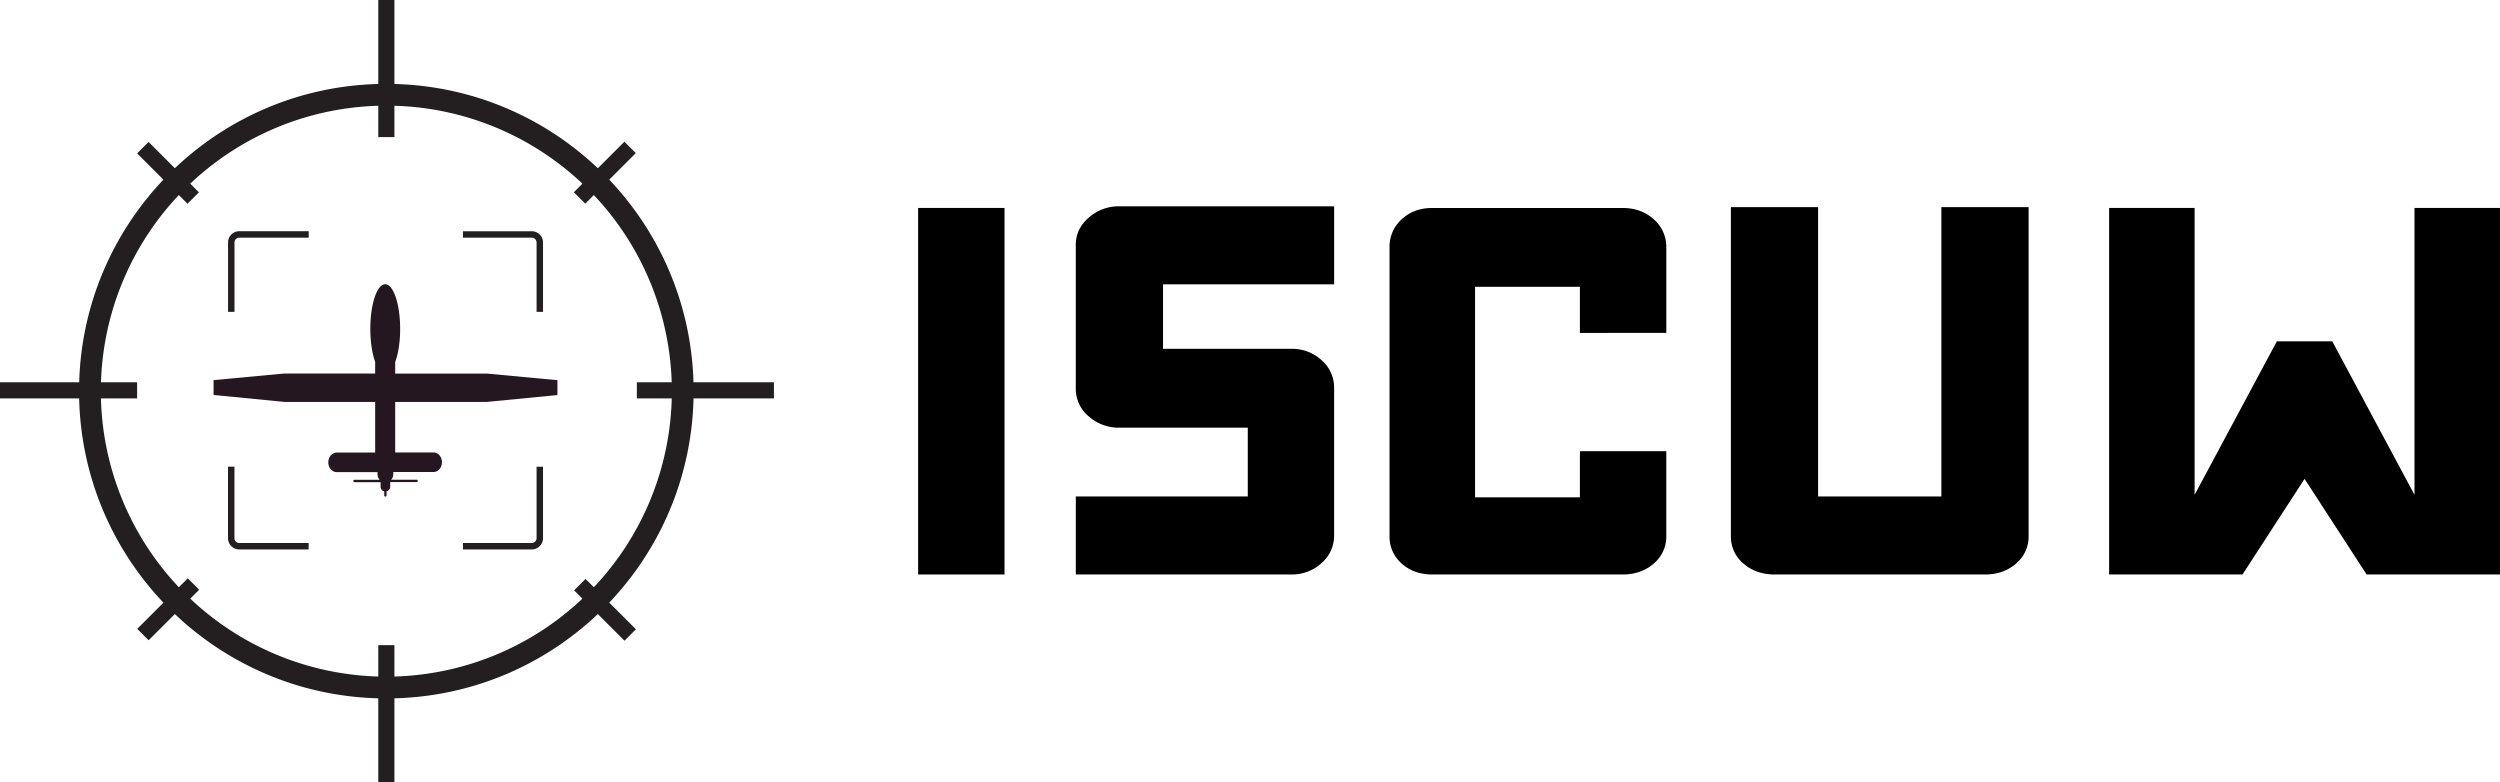 <svg xmlns="http://www.w3.org/2000/svg" viewBox="0 0 1549.92 484.97"><defs><style>.ed56f436-7327-4042-9585-e2e2f4450010{fill:#24171f;}.\32 4a1802b-9f45-44fd-a6f1-25ed33f03818,.b05fadf8-1ca3-4449-8038-0d0e1763d3b9{fill:none;}.\32 4a1802b-9f45-44fd-a6f1-25ed33f03818,.b05fadf8-1ca3-4449-8038-0d0e1763d3b9,.b26e2bb4-ae23-46d8-b504-c55b81f39160{stroke:#231f20;stroke-miterlimit:10;}.b05fadf8-1ca3-4449-8038-0d0e1763d3b9{stroke-width:4px;}.b26e2bb4-ae23-46d8-b504-c55b81f39160{fill:#231f20;}.\32 4a1802b-9f45-44fd-a6f1-25ed33f03818{stroke-width:10px;}</style></defs><title>iscuw</title><g id="f230ca1f-0cf1-4cc1-8e63-9ad7382f70f0" data-name="crosshair"><path class="ed56f436-7327-4042-9585-e2e2f4450010" d="M375,288.83h0v-9.2h0l-42.79-4-1-.07H274.42v-7.18c1.89-5.07,3.07-12.41,3.07-20.56,0-15.29-4.15-27.67-9.26-27.67S259,232.49,259,247.78c0,8.11,1.17,15.42,3,20.48v7.26H205.75l-1.12.07-42.81,4h0v9.2h0L204.64,293v0l1.09.1v0l0,0H262v31.4H238.18c-2.89,0-5.23,2.73-5.23,6.07s2.34,6.06,5.23,6.06h25.28c0,.13,0,.25,0,.36v1a5,5,0,0,0,1.33,3.41h-15.6a.73.73,0,0,0,0,1.46h16.17v2.77a3,3,0,0,0,2.28,2.94V351a.72.72,0,1,0,1.43,0v-2.49a3,3,0,0,0,2.27-2.94v-2.77h16.33a.73.73,0,0,0,0-1.46H271.89a5,5,0,0,0,1.34-3.41v-1c0-.11,0-.23,0-.36h24.94c2.9,0,5.23-2.7,5.23-6.06s-2.33-6.07-5.23-6.07H274.42V293.1h56.79l0,0,43.84-4.25Z" transform="translate(-29.41 -43.93)"/><path class="b05fadf8-1ca3-4449-8038-0d0e1763d3b9" d="M220.76,382.57h-43a5,5,0,0,1-5-5v-44.3" transform="translate(-29.41 -43.93)"/><path class="b05fadf8-1ca3-4449-8038-0d0e1763d3b9" d="M364.07,333.27v44.3a5,5,0,0,1-5,5H316.43" transform="translate(-29.41 -43.93)"/><path class="b05fadf8-1ca3-4449-8038-0d0e1763d3b9" d="M316.43,189.29h42.64a5,5,0,0,1,5,5v43" transform="translate(-29.41 -43.93)"/><path class="b05fadf8-1ca3-4449-8038-0d0e1763d3b9" d="M172.79,237.26v-43a5,5,0,0,1,5-5h43" transform="translate(-29.41 -43.93)"/><path class="b26e2bb4-ae23-46d8-b504-c55b81f39160" d="M458.93,286.43c0,104.94-85.06,190-190,190s-190-85.06-190-190,85.07-190,190-190S458.93,181.5,458.93,286.43Zm-190-177.5a177.5,177.5,0,1,0,177.5,177.5A177.5,177.5,0,0,0,268.93,108.93Z" transform="translate(-29.41 -43.93)"/><line class="24a1802b-9f45-44fd-a6f1-25ed33f03818" x1="119.95" y1="362.07" x2="88.61" y2="393.41"/><line class="24a1802b-9f45-44fd-a6f1-25ed33f03818" x1="390.63" y1="91.39" x2="359.3" y2="122.72"/><line class="24a1802b-9f45-44fd-a6f1-25ed33f03818" x1="88.56" y1="91.54" x2="119.79" y2="122.77"/><line class="24a1802b-9f45-44fd-a6f1-25ed33f03818" x1="359.47" y1="362.45" x2="390.7" y2="393.68"/><line class="24a1802b-9f45-44fd-a6f1-25ed33f03818" x1="394.82" y1="242" x2="479.82" y2="242"/><line class="24a1802b-9f45-44fd-a6f1-25ed33f03818" y1="242" x2="85" y2="242"/><line class="24a1802b-9f45-44fd-a6f1-25ed33f03818" x1="239.52" y1="399.97" x2="239.52" y2="484.97"/><line class="24a1802b-9f45-44fd-a6f1-25ed33f03818" x1="239.52" x2="239.52" y2="85"/></g><g id="057fb952-111f-46c7-b4ae-69267a33144c" data-name="text"><path d="M652.18,400.09H598.62V172.85h53.56Z" transform="translate(-29.41 -43.93)"/><path d="M830,400.09H696.38V351.73H803V309.09H723.42a28,28,0,0,1-19-7,22.16,22.16,0,0,1-8.06-17.42V195.73q0-9.89,8.06-16.9a28,28,0,0,1,19-7H856.54v48.36H750.46v40H830a27,27,0,0,1,18.72,7,22.5,22.5,0,0,1,7.8,17.42v91a22.5,22.5,0,0,1-7.8,17.42A27,27,0,0,1,830,400.09Z" transform="translate(-29.41 -43.93)"/><path d="M1008.9,250.33v-28.6h-65V352.25h65v-28.6h53.56v52.52a21.73,21.73,0,0,1-7.8,17.16q-7.8,6.76-19.24,6.76h-118q-11.45,0-19-6.76a22,22,0,0,1-7.54-17.16V197.29a22.83,22.83,0,0,1,7.54-17.42q7.53-7,19-7h118q11.43,0,19.24,7a22.5,22.5,0,0,1,7.8,17.42v53Z" transform="translate(-29.41 -43.93)"/><path d="M1260.06,400.09H1129.54q-11.44,0-19.24-6.76a21.73,21.73,0,0,1-7.8-17.16V172.33h54.08v179.4H1233V172.33h54.08V376.17a21.73,21.73,0,0,1-7.8,17.16Q1271.5,400.1,1260.06,400.09Z" transform="translate(-29.41 -43.93)"/><path d="M1337,400.09V172.85h53V350.69l51-95.16h34.32l51,95.16V172.85h53V400.09h-82.68l-38.48-59.28-38.48,59.28Z" transform="translate(-29.41 -43.93)"/></g></svg>